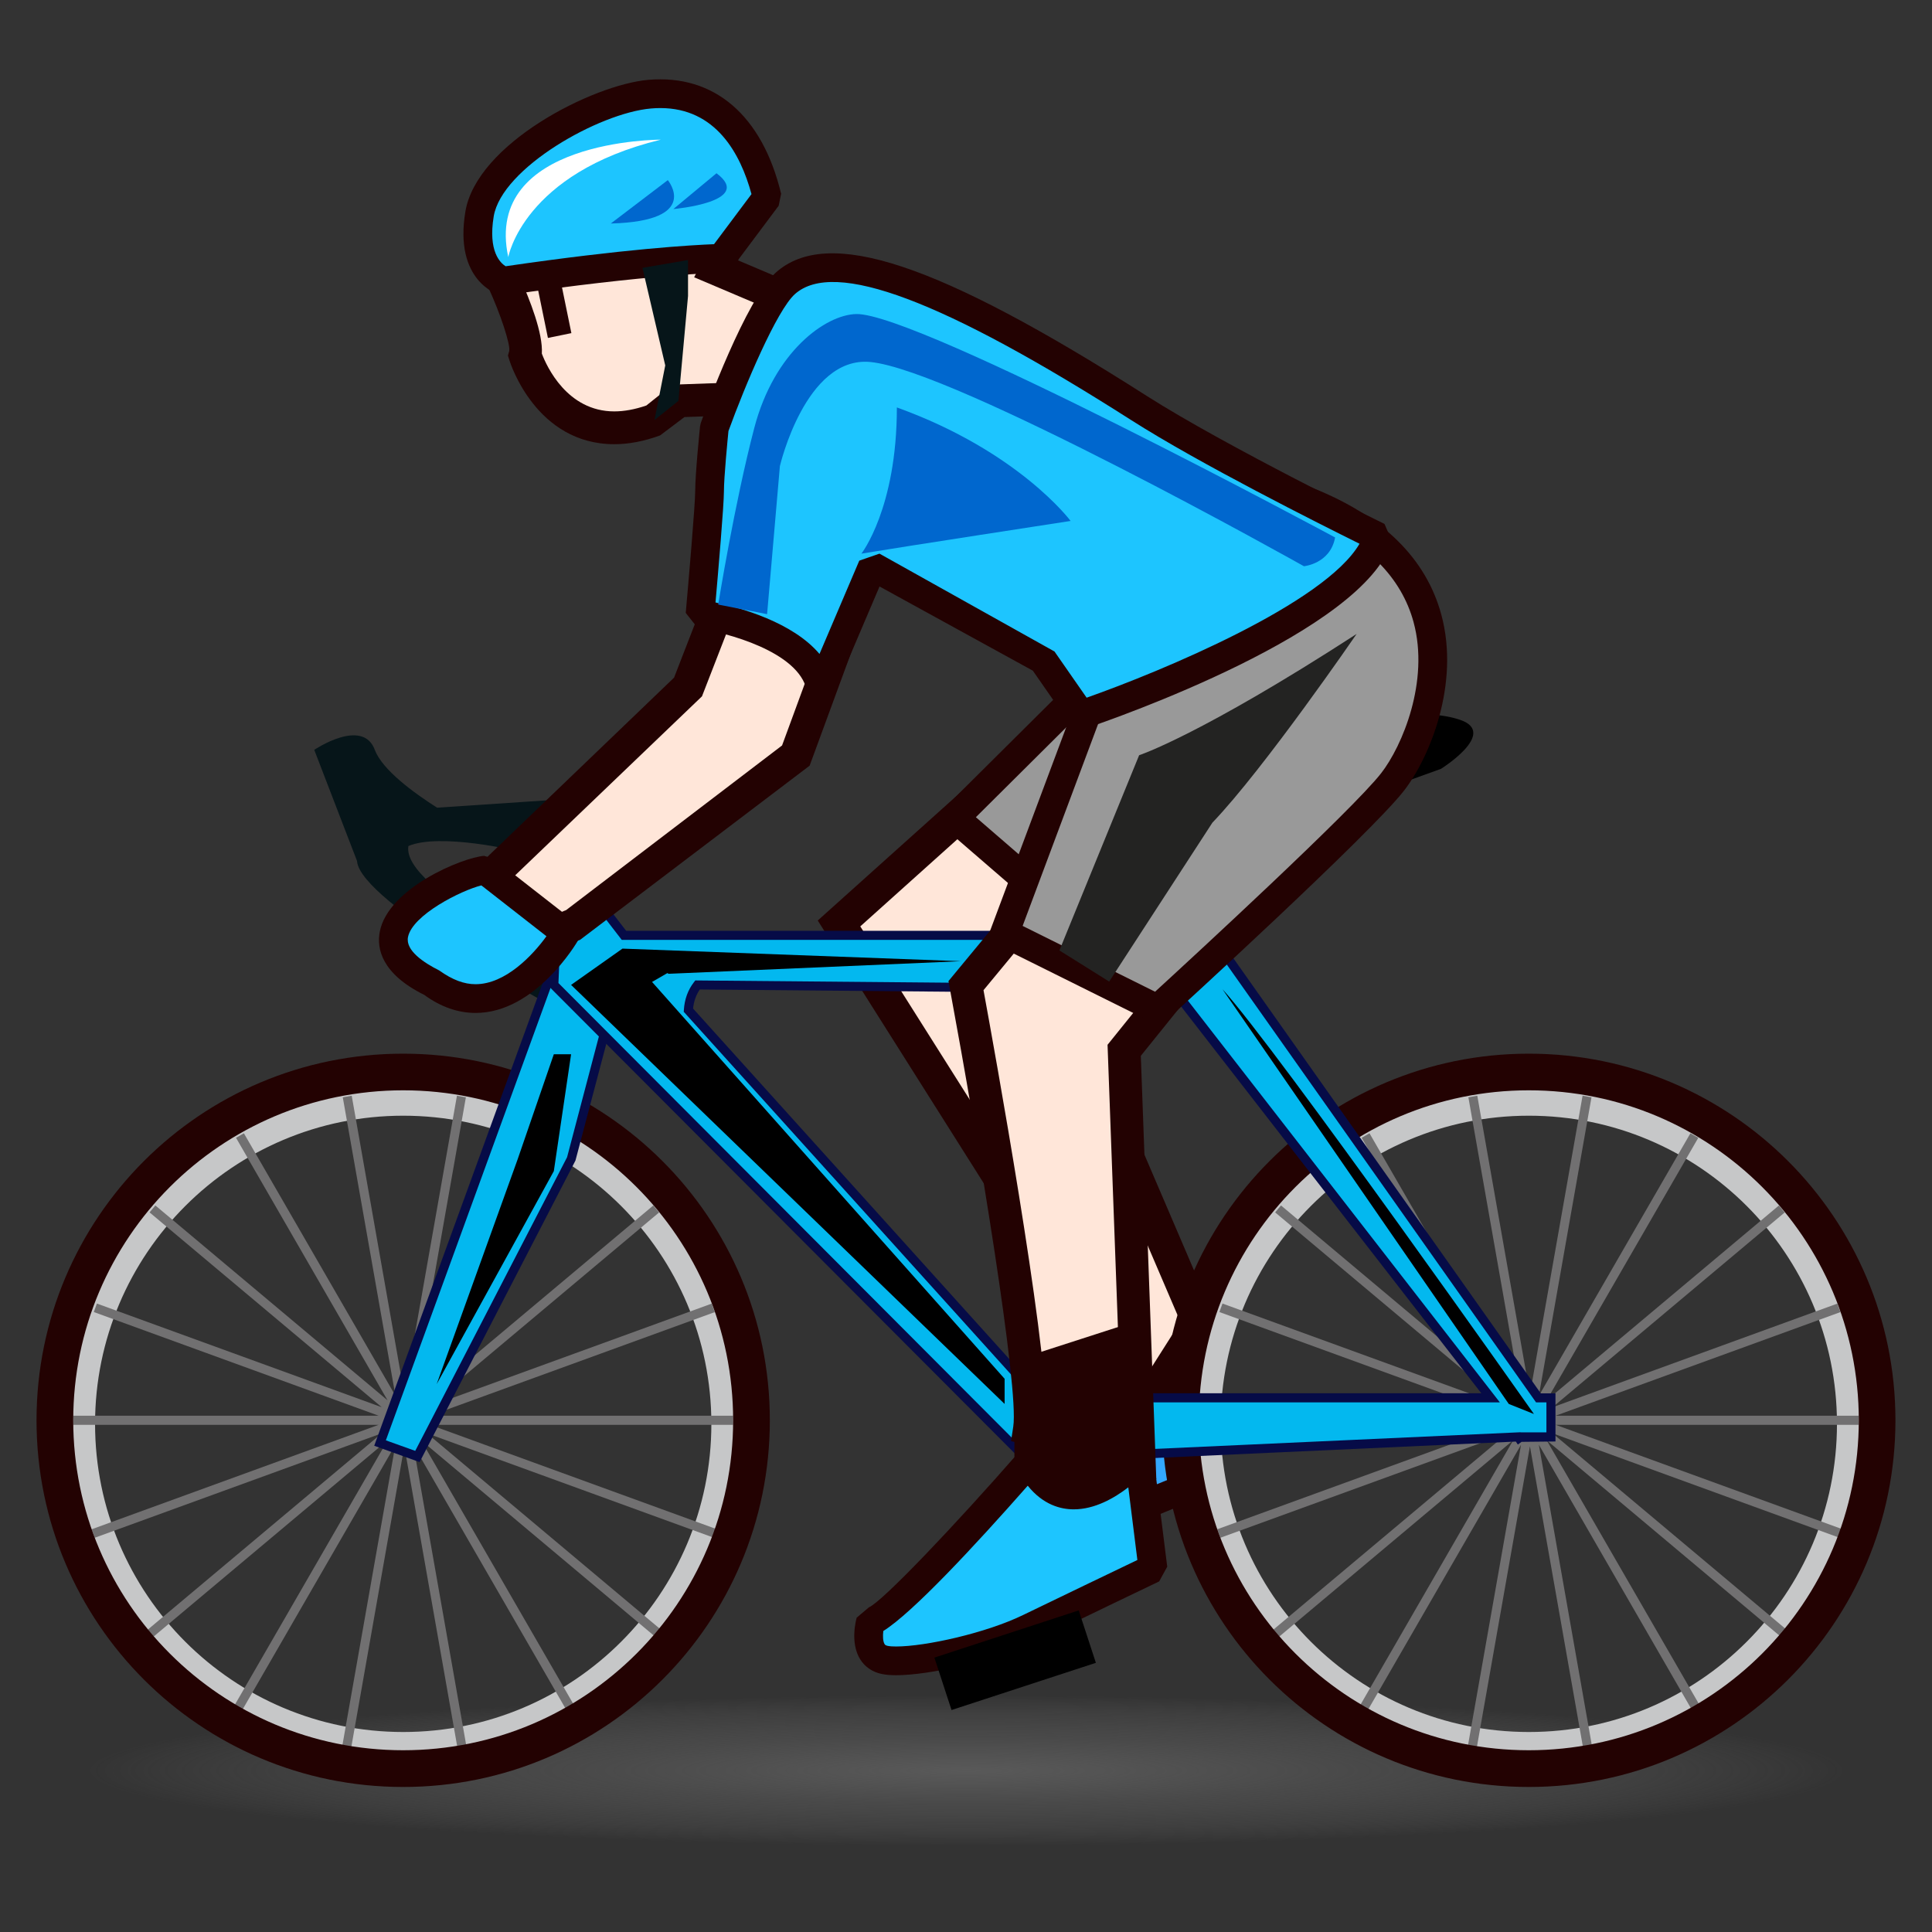 <?xml version="1.0" encoding="UTF-8"?>
<!-- Generated by phantom_svg. -->
<svg width="64px" height="64px" viewBox="0 0 64 64" preserveAspectRatio="none" xmlns="http://www.w3.org/2000/svg" xmlns:xlink="http://www.w3.org/1999/xlink" version="1.1">
  <rect x="0" y="0" width="64" height="64" fill="#333333" stroke="none"/>
  <g id="レイヤー_1">
  </g>
  <g id="_x30_1">
    <g id='_x31_f6b4_bicyclist_x28_wh_x29_'>
      <path style='fill:#FFE6D9;' d='M16.678,9.311c0,0,0.874,1.905,0.715,2.461
			c0,0,1.032,3.334,4.287,2.143l0.794-0.635l2.223-0.08l1.667-3.175l-2.62-1.111
			c0,0,1.27-2.461-0.794-3.175S16.837,5.341,16.678,9.311z'/>
      <radialGradient id='SVGID_1_' cx='30.556' cy='58.785' r='27.66' gradientTransform='matrix(1.053 0 0 0.09 -0.159 53.363)' gradientUnits='userSpaceOnUse'>
        <stop offset='0' style='stop-color:#595959'/>
        <stop offset='0.447' style='stop-color:#5B5B5B;stop-opacity:0.553'/>
        <stop offset='0.696' style='stop-color:#636363;stop-opacity:0.304'/>
        <stop offset='0.895' style='stop-color:#717171;stop-opacity:0.105'/>
        <stop offset='1' style='stop-color:#7C7C7C;stop-opacity:0'/>
      </radialGradient>
      <ellipse style='fill:url(#SVGID_1_);' cx='32' cy='58.662' rx='30.479' ry='2.577'/>
      <path style='fill:#061519;' d='M17.125,28.187l1.793-1.729l-4.438,0.298
			c-0.775-0.493-1.817-1.254-2.064-1.916c-0.404-1.083-2.006,0-2.006,0
			l1.417,3.681c0.079,1.349,6.622,4.902,6.622,4.902l0.47-1.37
			c0,0-5.634-2.572-5.39-4.027C14.571,27.581,17.125,28.187,17.125,28.187z'/>
      <g>
        <polygon style='fill:#33A8FF;' points='40.055,48.976 36.508,50.425 39.715,43.675 			'/>
        <path style='fill:#230202;' d='M36.508,50.901c-0.128,0-0.254-0.052-0.346-0.149
				c-0.136-0.143-0.169-0.354-0.085-0.531l3.207-6.75
				c0.094-0.196,0.304-0.307,0.521-0.264c0.213,0.041,0.372,0.221,0.386,0.438
				l0.34,5.301c0.013,0.204-0.106,0.394-0.296,0.472L36.688,50.866
				C36.63,50.89,36.568,50.901,36.508,50.901z M39.357,45.538l-1.892,3.98
				l2.092-0.854L39.357,45.538z'/>
      </g>
      <polygon style='fill:#FFE6D9;' points='37.002,37.508 39.715,43.838 37.734,46.955 34.008,38.977 
					'/>
      <path style='fill:#230202;' d='M37.661,48.083l-4.371-9.359l3.986-1.955l3.051,7.119
			L37.661,48.083z M34.726,39.229l3.082,6.598l1.295-2.039l-2.375-5.541L34.726,39.229
			z'/>
      <g>
        <path style='fill:#C6C7C8;' d='M13.357,35.728c-6.333,0-11.467,5.134-11.467,11.468
				c0,6.332,5.134,11.466,11.467,11.466c6.333,0,11.467-5.134,11.467-11.466
				C24.824,40.861,19.689,35.728,13.357,35.728z M13.357,57.375
				c-5.637,0-10.208-4.569-10.208-10.209c0-5.636,4.571-10.207,10.208-10.207
				c5.638,0,10.208,4.571,10.208,10.207C23.565,52.806,18.995,57.375,13.357,57.375z'/>
        <g>
          <polygon style='fill:#717071;' points='15.15,57.876 13.394,47.912 11.637,57.876 
					11.341,57.823 13.098,47.86 8.04,56.622 7.78,56.472 12.839,47.711 
					5.088,54.214 4.896,53.983 12.646,47.48 3.139,50.94 3.037,50.659 
					12.543,47.199 2.426,47.199 2.426,46.898 12.545,46.898 3.108,43.463 
					3.21,43.182 12.646,46.616 4.955,40.162 5.147,39.932 12.838,46.387 
					7.819,37.691 8.079,37.541 13.099,46.236 11.355,36.35 11.651,36.297 
					13.394,46.185 15.137,36.297 15.433,36.35 13.689,46.237 18.709,37.542 
					18.969,37.692 13.949,46.387 21.64,39.934 21.833,40.164 14.142,46.617 
					23.576,43.184 23.679,43.465 14.245,46.898 24.284,46.898 24.284,47.199 
					14.247,47.199 23.751,50.659 23.649,50.94 14.142,47.479 21.892,53.983 
					21.699,54.214 13.949,47.71 19.007,56.472 18.748,56.622 13.689,47.86 
					15.446,57.823 				'/>
          <path style='fill:#230202;' d='M13.356,34.904c-6.708,0-12.146,5.438-12.146,12.146
					c0,6.708,5.438,12.146,12.146,12.146c6.708,0,12.146-5.438,12.146-12.146
					C25.503,40.343,20.064,34.904,13.356,34.904z M13.356,57.979
					c-6.037,0-10.93-4.894-10.93-10.93c0-6.037,4.894-10.931,10.93-10.931
					c6.037,0,10.93,4.894,10.93,10.931C24.287,53.086,19.394,57.979,13.356,57.979z'/>
        </g>
      </g>
      <g>
        <path style='fill:#C6C7C8;' d='M50.645,35.728c-6.334,0-11.469,5.134-11.469,11.468
				c0,6.332,5.135,11.466,11.469,11.466c6.332,0,11.467-5.134,11.467-11.466
				C62.111,40.861,56.977,35.728,50.645,35.728z M50.645,57.375
				c-5.639,0-10.209-4.569-10.209-10.209c0-5.636,4.57-10.207,10.209-10.207
				c5.637,0,10.207,4.571,10.207,10.207C60.852,52.806,56.281,57.375,50.645,57.375z'/>
        <g>
          <polygon style='fill:#717071;' points='52.438,57.876 50.681,47.911 48.923,57.876 
					48.628,57.823 50.385,47.862 45.327,56.622 45.067,56.472 50.126,47.71 
					42.376,54.214 42.183,53.983 49.934,47.48 40.427,50.94 40.323,50.659 
					49.83,47.199 39.713,47.199 39.713,46.898 49.832,46.898 40.394,43.463 
					40.497,43.182 49.933,46.616 42.241,40.162 42.435,39.932 50.126,46.387 
					45.106,37.691 45.366,37.541 50.385,46.235 48.642,36.35 48.937,36.297 
					50.681,46.185 52.425,36.297 52.72,36.35 50.976,46.239 55.997,37.542 
					56.257,37.692 51.236,46.387 58.927,39.934 59.12,40.164 51.43,46.617 
					60.862,43.184 60.966,43.465 51.531,46.898 61.57,46.898 61.57,47.199 
					51.533,47.199 61.038,50.659 60.935,50.94 51.429,47.48 59.179,53.983 
					58.985,54.214 51.236,47.71 56.294,56.472 56.034,56.622 50.977,47.859 
					52.733,57.823 				'/>
          <path style='fill:#230202;' d='M50.643,34.904c-6.707,0-12.145,5.438-12.145,12.146
					c0,6.708,5.438,12.146,12.145,12.146c6.709,0,12.146-5.438,12.146-12.146
					C62.789,40.343,57.352,34.904,50.643,34.904z M50.643,57.979
					c-6.035,0-10.93-4.894-10.93-10.93c0-6.037,4.895-10.931,10.93-10.931
					c6.037,0,10.932,4.894,10.932,10.931C61.574,53.086,56.68,57.979,50.643,57.979z'/>
        </g>
      </g>
      <path style='fill:#230202;' d='M20.349,14.715L20.349,14.715
			c-2.584,0-3.44-2.669-3.475-2.783l-0.048-0.154l0.044-0.155
			c0.034-0.231-0.286-1.212-0.687-2.085l-0.054-0.118l0.005-0.13
			c0.17-4.275,4.437-4.949,6.993-4.064c0.672,0.233,1.15,0.662,1.382,1.242
			c0.307,0.768,0.126,1.617-0.058,2.157l2.667,1.131L25.031,13.732l-2.358,0.084
			l-0.807,0.608C21.34,14.617,20.83,14.715,20.349,14.715z M17.949,11.714
			c0.159,0.419,0.838,1.914,2.4,1.914l0,0c0.329,0,0.687-0.066,1.062-0.195
			l0.863-0.69l2.088-0.075l1.246-2.374l-2.613-1.109l0.265-0.521
			C23.41,8.372,23.745,7.476,23.5,6.868c-0.115-0.285-0.353-0.486-0.728-0.616
			c-0.507-0.176-1.123-0.272-1.733-0.272c-1.092,0-3.625,0.317-3.812,3.227
			C17.549,9.923,17.992,11.045,17.949,11.714z'/>
      <g>
        <polygon style='fill:#03B8EF;' points='12.59,47.803 13.828,48.248 18.918,38.405 
				20.234,33.424 18.74,30.907 			'/>
        <path style='fill:#060B47;' d='M13.9,48.434l-1.503-0.541l0.051-0.142l6.259-17.192
				l1.688,2.843l-1.332,5.042L13.9,48.434z M12.782,47.713L13.755,48.062l5.03-9.727
				l1.288-4.89l-1.3-2.19L12.782,47.713z'/>
      </g>
      <path style='fill:#FFE6D9;' d='M32.397,26.458l-4.604,4.133l5.182,8.204l1.129-2.572
			C34.104,36.223,37.318,28.602,32.397,26.458z'/>
      <path d='M45.025,23.849c0,0,2.1-0.437,3.352,0
			c1.254,0.436-0.643,1.62-0.643,1.62l-5.012,1.807L45.025,23.849z'/>
      <path style='fill:#230202;' d='M33.062,39.949l-5.973-9.456l5.206-4.673l0.32,0.14
			c4.283,1.865,3.174,7.667,1.991,10.474L33.062,39.949z M28.498,30.688
			l4.391,6.952l0.717-1.637c0.026-0.062,2.804-6.801-1.117-8.898L28.498,30.688z'/>
      <rect x='17.949' y='9.311' transform='matrix(0.98 -0.201 0.201 0.98 -1.678 3.888)' style='fill:#230202;' width='0.793' height='1.826'/>
      <g>
        <path style='fill:#03B8EF;' d='M50.961,46.305L40.338,31.266l-0.176,0.124v-0.407H20.669
				l-1.349-1.747l-0.873,1.032l-0.102,2.356l14.933,14.974l2.135,2.141l1.094-1.089
				l-0.48-0.402l14.264-0.649l0.027,0.04L50.375,47.599h1.002v-1.294H50.961z
				 M34.391,46.305L22.804,33.463c0.021-0.346,0.134-0.619,0.302-0.835
				l15.765,0.142l10.506,13.536H34.391z'/>
        <path style='fill:#060B47;' d='M35.414,49.951l-2.241-2.247L18.193,32.684l0.107-2.473
				l1.025-1.213l1.417,1.836H40.312v0.267l0.062-0.043l0.086,0.123l10.579,14.975
				h0.488v1.595l-1.122,0.012l-0.125,0.089l-0.066-0.098l-13.795,0.628l0.312,0.261
				L35.414,49.951z M18.499,32.565l16.915,16.962l0.871-0.867l-0.649-0.544
				l14.732-0.671L50.375,47.448h0.852v-0.993h-0.344l-0.044-0.063L40.302,31.475
				l-0.29,0.205v-0.546H20.596l-1.28-1.658l-0.72,0.851L18.499,32.565z
				 M49.684,46.455h-15.359L22.65,33.517l0.004-0.063
				c0.022-0.352,0.134-0.66,0.333-0.917l0.045-0.059l0.075,0.001l15.837,0.142
				l0.044,0.058L49.684,46.455z M34.457,46.154h14.613L38.797,32.918l-15.615-0.14
				c-0.125,0.181-0.199,0.394-0.223,0.632L34.457,46.154z'/>
      </g>
      <g>
        <path style='fill:#1DC5FF;' d='M16.678,9.311c0,0-1.11-0.317-0.793-2.223
				c0.317-1.905,3.811-3.811,5.636-3.969s3.283,0.886,3.89,3.413l-1.515,2.025
				C23.896,8.557,21.521,8.596,16.678,9.311z'/>
        <path style='fill:#230202;' d='M16.748,9.782l-0.2-0.013
				c-0.062-0.018-1.515-0.46-1.132-2.759c0.375-2.25,4.211-4.205,6.065-4.366
				c2.176-0.186,3.768,1.171,4.395,3.776l-0.082,0.396l-1.515,2.025l-0.373,0.191
				C23.88,9.033,21.494,9.082,16.748,9.782z M21.875,3.58
				c-0.103,0-0.207,0.004-0.312,0.014c-1.719,0.149-4.94,1.971-5.208,3.573
				c-0.192,1.158,0.218,1.543,0.394,1.653c3.933-0.576,6.2-0.704,6.904-0.731
				l1.241-1.659C24.527,5.081,23.708,3.58,21.875,3.58z'/>
      </g>
      <path style='fill:#FFE6D9;' d='M35.414,28.522L32,32.651c0,0,2.381,12.861,2.104,14.686
			l3.631,0.952l-0.494-13.496l2.814-3.493L35.414,28.522z'/>
      <path style='fill:#230202;' d='M38.304,49l-4.811-1.262l0.073-0.483
			c0.193-1.272-1.15-9.371-2.101-14.505l-0.046-0.25l3.874-4.684l5.577,3.339
			l-3.079,3.821L38.304,49z M34.666,46.923l2.499,0.655l-0.476-12.968l2.55-3.165
			l-3.704-2.218l-2.955,3.574C32.946,34.792,34.647,44.191,34.666,46.923z'/>
      <g>
        <polygon style='fill:#999999;' points='37.002,21.752 31.627,27.096 34.104,29.236 			'/>
        <path style='fill:#230202;' d='M34.304,30.039l-3.377-2.918l7.329-7.286L34.304,30.039z
				 M32.327,27.071l1.576,1.363l1.845-4.764L32.327,27.071z'/>
      </g>
      <g>
        <path style='fill:#999999;' d='M36.605,22.012l-3.326,8.895l5.064,2.517
				c0,0,6.676-6.093,7.787-7.521c1.111-1.429,3.369-6.827-2.811-9.29
				L36.605,22.012z'/>
        <path style='fill:#230202;' d='M38.424,33.995l-5.741-2.853l3.522-9.419l7.033-5.656
				l0.259,0.103c2.314,0.922,3.743,2.332,4.248,4.188
				c0.627,2.308-0.396,4.755-1.238,5.837c-1.123,1.444-7.568,7.331-7.842,7.581
				L38.424,33.995z M33.876,30.672l4.387,2.18c1.203-1.103,6.536-6.013,7.492-7.242
				c0.696-0.896,1.603-3.045,1.071-5.002c-0.404-1.485-1.557-2.644-3.427-3.447
				l-6.394,5.141L33.876,30.672z'/>
      </g>
      <path style='fill:#FFE6D9;' d='M24.221,19.075l-1.429,3.683l-6.389,6.122
			c0,0-1.023,0.672-1.738,1.545c-0.714,0.873,0,1,1.221,1.814
			c0.794-0.714,3.138-1.612,3.138-1.612l7.341-5.597l1.429-3.89L24.221,19.075z'/>
      <path style='fill:#230202;' d='M15.935,32.924l-0.351-0.234
			c-0.225-0.15-0.433-0.276-0.616-0.388c-0.576-0.349-1.03-0.625-1.118-1.14
			c-0.076-0.446,0.188-0.832,0.394-1.083c0.759-0.927,1.816-1.625,1.86-1.655
			l6.225-5.976l1.615-4.162l4.517,2.61l-1.641,4.468l-7.602,5.768
			c-0.626,0.24-2.379,0.979-2.969,1.509L15.935,32.924z M24.498,19.863l-1.244,3.204
			l-6.476,6.205c-0.087,0.068-1.042,0.701-1.694,1.497
			c-0.145,0.177-0.162,0.249-0.163,0.252c0.042,0.008,0.357,0.2,0.61,0.354
			c0.102,0.062,0.21,0.128,0.325,0.2c0.913-0.634,2.494-1.269,2.898-1.427
			l7.153-5.454l1.217-3.312L24.498,19.863z'/>
      <g>
        <path style='fill:#230202;' d='M34.104,45.432l3.377-1.091l0.254,5.694
				c0,0-1.486,1.826-2.598,0.795c-1.113-1.032-1.033-1.344-1.033-1.344V45.432z'/>
        <path style='fill:#230202;' d='M35.905,51.646c-0.414,0-0.787-0.151-1.108-0.449
				c-1.069-0.991-1.221-1.472-1.193-1.747v-4.382l4.348-1.404l0.291,6.54
				l-0.12,0.147C38.015,50.483,37.035,51.646,35.905,51.646z M34.604,49.46
				c0.034,0.077,0.195,0.375,0.873,1.004c0.535,0.497,1.376-0.213,1.749-0.608
				l-0.216-4.837l-2.406,0.777V49.46z'/>
      </g>
      <g>
        <path style='fill:#1DC5FF;' d='M34.104,48.426c0,0-4.552,5.213-5.266,5.292
				c0,0-0.318,1.111,0.477,1.271c0.794,0.159,3.321-0.348,4.79-1.062
				c1.469-0.714,4.09-1.969,4.09-1.969l-0.459-3.668
				C37.734,48.289,35.414,50.967,34.104,48.426z'/>
        <path style='fill:#230202;' d='M29.687,55.494c-0.185,0-0.343-0.014-0.467-0.039
				c-0.318-0.063-0.572-0.236-0.732-0.499c-0.331-0.544-0.132-1.286-0.109-1.369
				l0.406-0.343c0.447-0.188,2.888-2.76,4.96-5.132l0.781,0.095
				c0.433,0.837,0.894,0.837,1.045,0.837c0.716,0,1.545-0.771,1.804-1.067
				l0.832,0.253l0.459,3.668l-0.267,0.489c-0.001,0-2.62,1.254-4.088,1.968
				C32.932,55.025,30.767,55.494,29.687,55.494z M29.261,54.029
				c-0.019,0.16-0.015,0.341,0.041,0.432c0.011,0.018,0.028,0.045,0.105,0.061
				c0.074,0.015,0.169,0.02,0.279,0.02c0.974,0,2.981-0.446,4.208-1.044
				c1.163-0.564,3.047-1.468,3.783-1.821l-0.301-2.407
				c-0.467,0.36-1.113,0.729-1.806,0.729c-0.436,0-1.016-0.15-1.525-0.783
				C32.271,51.229,30.23,53.423,29.261,54.029z'/>
      </g>
      <g>
        <path style='fill:#1DC5FF;' d='M23.665,14.171c0,0-0.159,1.549-0.159,2.104
				s-0.315,4.069-0.315,4.069s3.604,0.524,4.001,2.429l1.712-4.017l5.637,3.096
				l1.27,1.826c0,0,8.972-3.036,9.845-5.894c0,0-5.245-2.56-7.921-4.267
				C30.824,9.109,27.448,8.114,26.019,9.384
				C25.09,10.21,23.665,14.171,23.665,14.171z'/>
        <path style='fill:#230202;' d='M35.963,24.13l-0.543-0.179l-1.206-1.734l-5.078-2.789
				l-1.506,3.533l-0.904-0.089c-0.27-1.295-2.693-1.923-3.604-2.055l-0.406-0.514
				c0.087-0.972,0.313-3.589,0.313-4.027c0-0.573,0.154-2.089,0.161-2.153
				l0.025-0.113c0.15-0.417,1.495-4.101,2.486-4.982
				c1.725-1.534,5.344-0.342,12.288,4.088c2.623,1.673,7.821,4.215,7.874,4.24
				l0.246,0.567C45.193,20.929,36.905,23.812,35.963,24.13z M29.134,18.34
				l5.798,3.242l1.064,1.53c2.486-0.877,7.892-3.123,9.04-5.1
				c-1.295-0.641-5.296-2.648-7.558-4.092c-6.235-3.977-9.84-5.34-11.144-4.179
				c-0.603,0.536-1.661,3.043-2.203,4.538c-0.028,0.284-0.15,1.532-0.15,1.998
				c0,0.456-0.194,2.716-0.279,3.68c0.819,0.174,2.553,0.651,3.445,1.706
				l1.318-3.091L29.134,18.34z'/>
      </g>
      <path style='fill:#0067CE;' d='M25.411,20.345l0.424-4.905c0,0,0.849-3.647,2.99-3.449
			c2.779,0.256,14.369,6.766,14.369,6.766s0.873-0.08,1.033-0.953
			c0,0-13.814-7.442-15.861-7.401c-1.02,0.021-2.717,1.246-3.378,3.768
			c-0.661,2.522-1.196,5.856-1.196,5.856L25.411,20.345z'/>
      <path style='fill:#0067CE;' d='M28.535,18.34c0,0,1.175-1.499,1.175-4.843
			c4.048,1.459,5.755,3.76,5.755,3.76S29.709,18.142,28.535,18.34z'/>
      <path style='fill:#232322;' d='M35.094,31.484l2.641-6.466c0,0,2.02-0.659,7.205-4.018
			c0,0-3.064,4.465-4.777,6.251l-3.42,5.265L35.094,31.484z'/>
      <path style='fill:#0067CE;' d='M20.234,7.404l1.888-1.437
			C22.122,5.967,23.251,7.325,20.234,7.404z'/>
      <path style='fill:#0067CE;' d='M23.735,5.739L22.306,6.925
			C22.306,6.925,25.006,6.691,23.735,5.739z'/>
      <path style='fill:#FFFFFF;' d='M16.837,8.517c0,0,0.494-2.779,5.05-3.89
			C21.887,4.626,15.993,4.617,16.837,8.517z'/>
      <polygon style='fill:#061519;' points='22.792,8.614 22.792,9.804 22.474,13.28 21.68,13.915 
			22.037,12.105 21.282,8.873 		'/>
      <rect x='31.074' y='54.075' transform='matrix(0.951 -0.311 0.311 0.951 -15.416 13.149)' width='5.028' height='1.826'/>
      <polygon points='21.6,32.528 22.107,32.235 22.149,32.258 31.83,31.841 20.62,31.424 
			18.918,32.626 33.279,46.507 33.279,45.674 		'/>
      <path d='M40.496,32.769l9.484,13.738l0.834,0.334
			C50.814,46.841,42.26,34.697,40.496,32.769z'/>
      <polygon points='14.465,45.852 17.147,38.405 18.346,34.924 18.918,34.924 
			18.346,38.795 		'/>
      <g>
        <path style='fill:#1DC5FF;' d='M16.074,28.826l2.666,2.082c0,0-1.985,3.434-4.404,1.666
				C10.902,30.854,15.23,28.892,16.074,28.826z'/>
        <path style='fill:#230202;' d='M15.754,33.555c-0.585,0-1.156-0.201-1.699-0.597
				c-1.407-0.697-1.585-1.529-1.474-2.097c0.282-1.442,2.73-2.453,3.456-2.51
				l0.331,0.099l2.666,2.082l0.119,0.614
				C19.096,31.244,17.736,33.555,15.754,33.555z M15.946,29.33
				c-0.671,0.167-2.287,0.979-2.431,1.713c-0.086,0.441,0.515,0.844,1.034,1.104
				c0.444,0.316,0.826,0.456,1.205,0.456c0.988,0,1.89-0.955,2.348-1.589
				L15.946,29.33z'/>
      </g>
    </g>
  </g>
</svg>